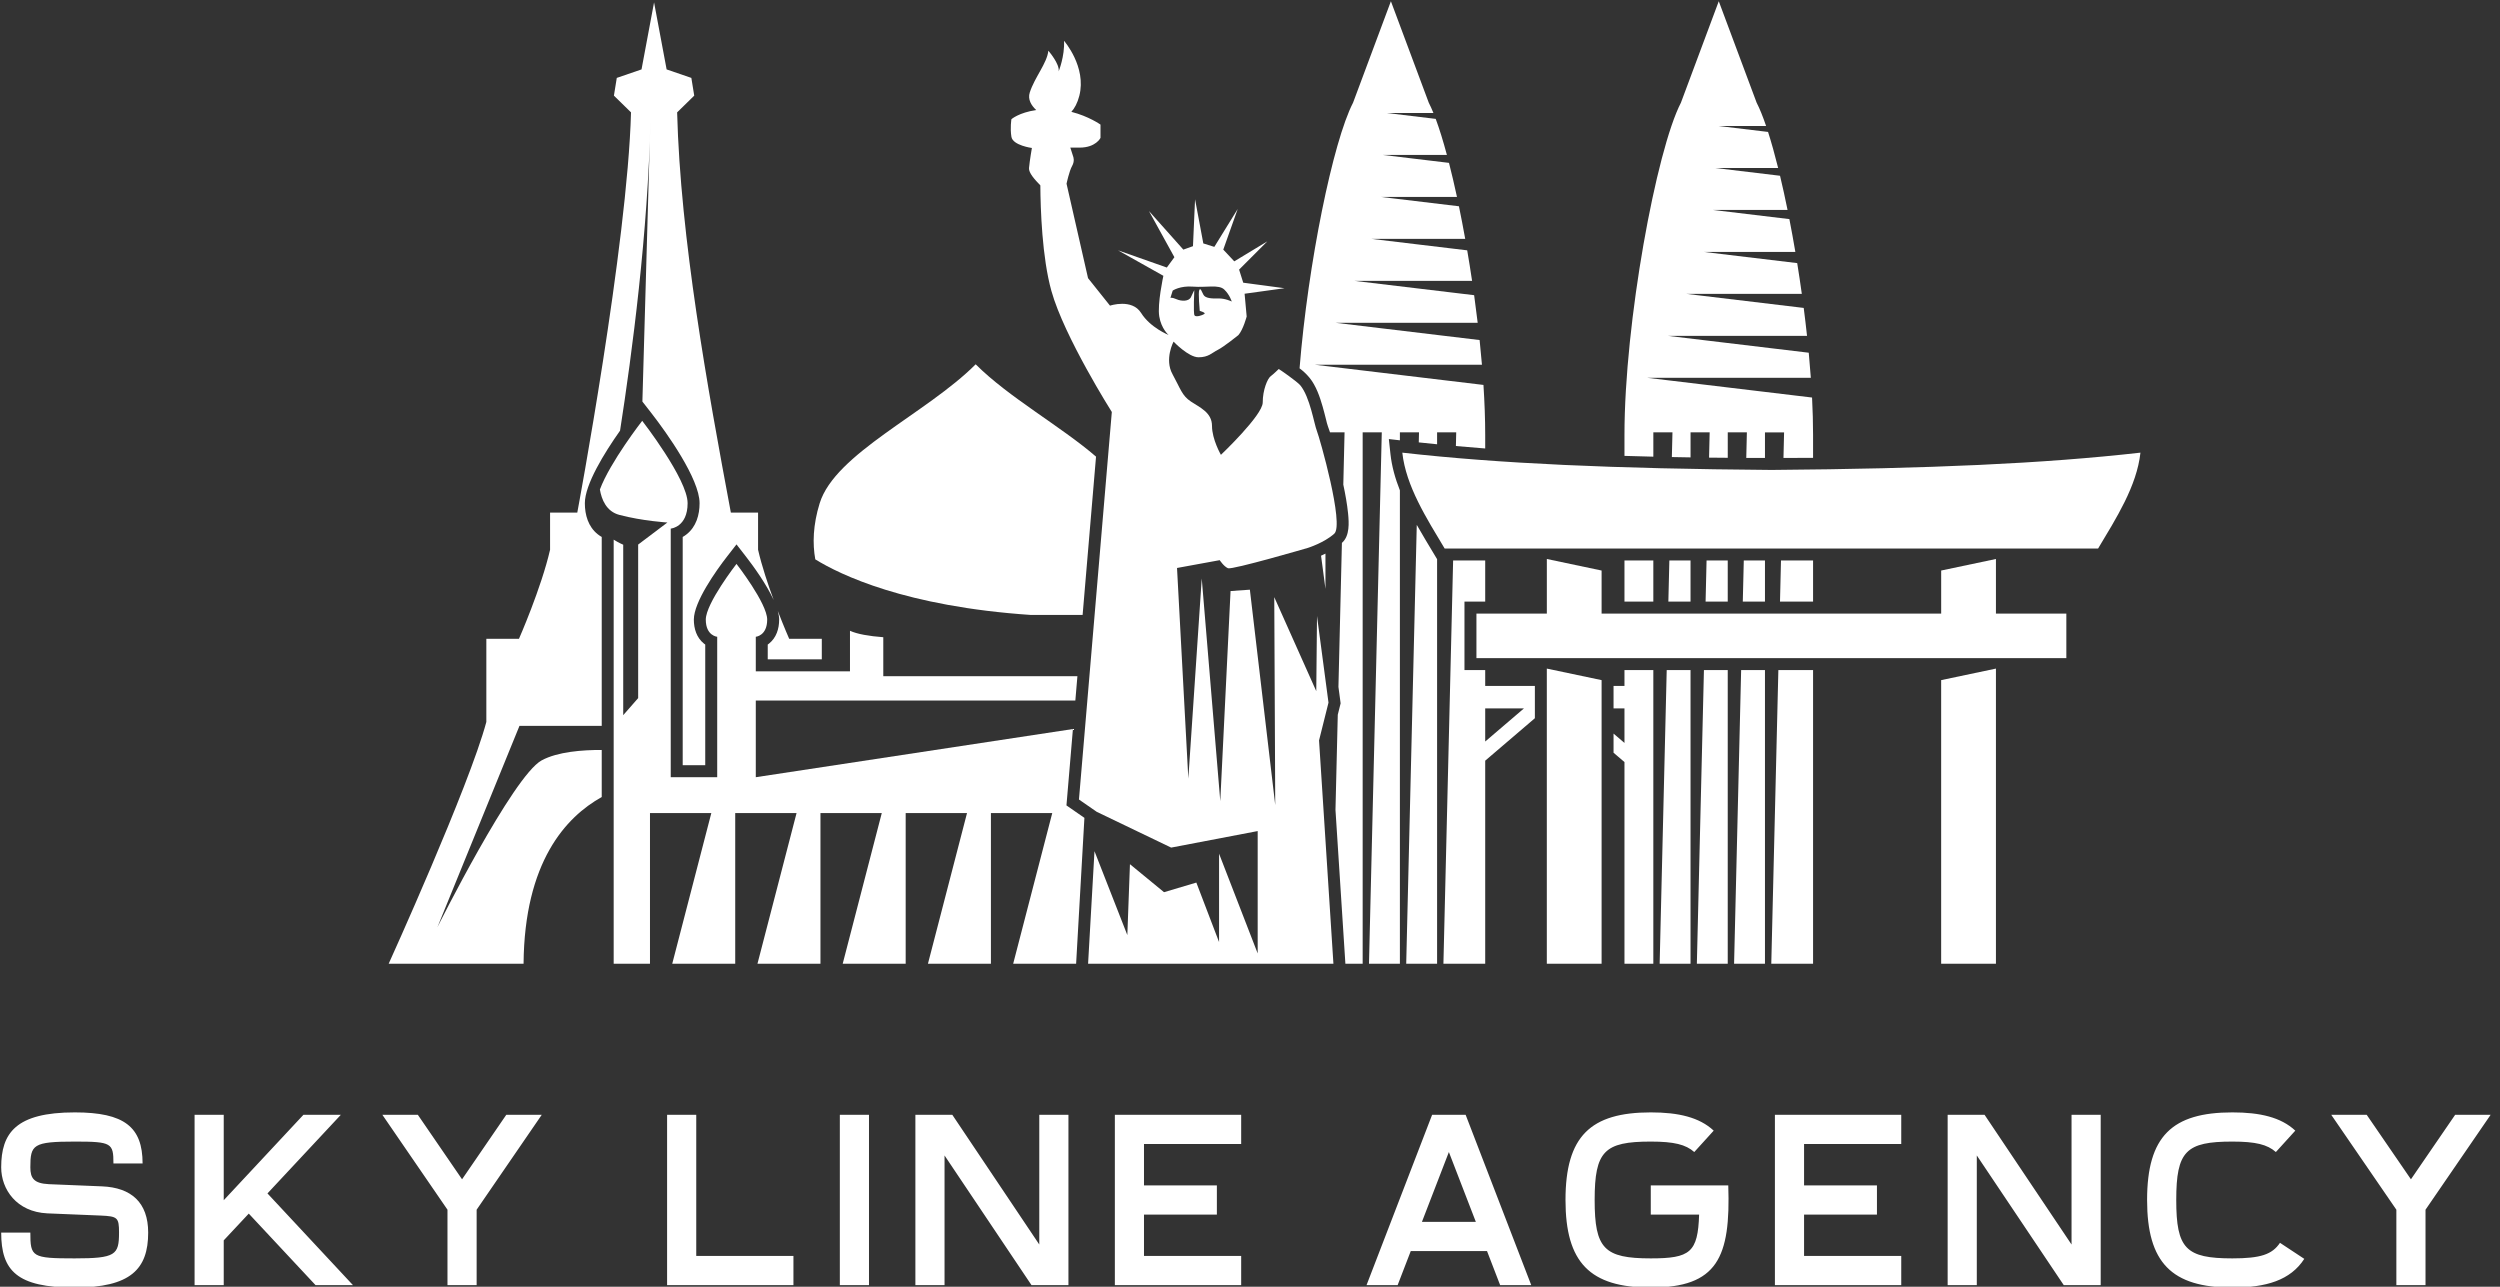 <svg width="136" height="70" viewBox="0 0 136 70" fill="none" xmlns="http://www.w3.org/2000/svg">
<rect x="0" y="0" width="136" height="70" fill="#333333" stroke="none"/>
<g clip-path="url(#clip0_1_4363)">
<path fill-rule="evenodd" clip-rule="evenodd" d="M28.481 52.427H26.274H21.144C21.144 52.427 25.517 42.79 26.457 39.273V34.751H28.232C28.232 34.751 29.441 32.006 29.924 29.906V27.887H31.404C31.404 27.887 34.141 13.263 34.327 6.113L33.397 5.203L33.553 4.238L34.899 3.776L35.581 0.13L36.264 3.776L37.61 4.238L37.766 5.203L36.836 6.113C37.014 12.967 38.486 21.086 39.759 27.887H41.239V29.906C41.442 30.788 41.773 31.784 42.089 32.642C41.691 31.775 40.989 30.803 40.578 30.275L40.065 29.615L39.552 30.275C38.955 31.042 37.745 32.745 37.745 33.705C37.745 34.204 37.897 34.694 38.298 35.014C38.32 35.031 38.342 35.047 38.365 35.063V41.628H37.139V29.21C37.217 29.166 37.29 29.117 37.355 29.064C37.873 28.652 38.057 28.014 38.057 27.374C38.057 26.054 36.273 23.551 35.45 22.492L34.946 21.845L35.384 6.457C35.259 12.612 34.382 19.253 33.731 23.428C32.869 24.647 31.816 26.36 31.816 27.374C31.816 28.014 32 28.652 32.517 29.064C32.583 29.117 32.656 29.166 32.734 29.21V39.487H28.259L23.794 50.442C23.794 50.442 27.902 42.215 29.465 41.365C30.332 40.893 31.693 40.794 32.734 40.798V43.359C30.779 44.446 28.527 46.897 28.482 52.427L28.481 52.427ZM42.312 33.235C42.654 34.122 42.932 34.751 42.932 34.751H44.706V35.867H41.765V35.063C41.789 35.047 41.811 35.031 41.832 35.014C42.234 34.694 42.386 34.204 42.386 33.705C42.386 33.563 42.359 33.404 42.312 33.235Z" fill="white"/>
<path fill-rule="evenodd" clip-rule="evenodd" d="M59.624 24.841C57.702 23.183 54.87 21.614 53.077 19.818C50.406 22.494 45.427 24.666 44.589 27.381C44.225 28.559 44.198 29.584 44.352 30.429C45.708 31.268 49.266 32.995 56.09 33.454H58.141H58.894L59.624 24.841ZM48.051 34.665C47.277 34.606 46.631 34.495 46.239 34.314V36.519H41.115V34.641C41.115 34.641 41.735 34.589 41.735 33.706C41.735 32.822 40.065 30.676 40.065 30.676C40.065 30.676 38.395 32.822 38.395 33.706C38.395 34.589 39.016 34.641 39.016 34.641V36.519V42.28H36.488V28.756C36.488 28.756 37.406 28.681 37.406 27.373C37.406 26.067 34.936 22.892 34.936 22.892C34.936 22.892 33.189 25.137 32.634 26.628C32.725 27.172 32.986 27.825 33.695 28.011C34.971 28.346 36.307 28.424 36.307 28.424L34.716 29.624V37.977L33.903 38.905V29.632C33.903 29.632 33.677 29.541 33.384 29.357V52.427H35.359V44.23H38.696L36.57 52.427H39.996V44.23H43.333L41.206 52.427H44.633V44.23H47.969L45.843 52.427H49.269V44.23H52.606L50.48 52.427H53.906V44.23H57.243L55.117 52.427H58.541L58.992 44.491L58.015 43.815L58.367 39.659L41.115 42.28V38.109H58.499L58.611 36.786H48.051V34.665L48.051 34.665Z" fill="white"/>
<path fill-rule="evenodd" clip-rule="evenodd" d="M70.696 20.038C71.156 14.336 72.515 7.694 73.606 5.588L75.665 0.068L77.725 5.588C77.808 5.748 77.892 5.935 77.978 6.146H75.424L78.103 6.467C78.304 7.008 78.509 7.673 78.712 8.429H75.228L78.825 8.86C78.972 9.435 79.118 10.057 79.259 10.712H75.113L79.366 11.221C79.484 11.792 79.598 12.386 79.707 12.995H74.609L79.816 13.618C79.909 14.163 79.998 14.717 80.081 15.278H73.669L80.193 16.058C80.262 16.558 80.327 17.06 80.386 17.56H72.652L80.491 18.499C80.538 18.951 80.581 19.4 80.618 19.843H71.539L80.7 20.94C80.761 21.892 80.795 22.808 80.795 23.66V24.397C80.263 24.356 79.732 24.311 79.201 24.264L79.218 23.52H78.178V24.168C77.846 24.135 77.513 24.101 77.181 24.066L77.194 23.52H76.154V23.953L75.553 23.885L75.64 24.694C75.713 25.372 75.9 26.032 76.154 26.676V52.427H74.473L75.169 23.52H74.129V52.427H73.189L72.65 44.059L72.775 38.881L72.93 38.261L72.811 37.367L73 29.533L73.018 29.516C73.428 29.146 73.385 28.439 73.336 27.937C73.284 27.415 73.186 26.883 73.076 26.364L73.144 23.52H72.353C72.318 23.407 72.281 23.299 72.241 23.199C72.198 23.092 72.166 22.939 72.138 22.826C72.078 22.591 72.02 22.356 71.953 22.123C71.802 21.593 71.591 20.979 71.24 20.552C71.076 20.353 70.897 20.185 70.696 20.037V20.038ZM72.105 32.035L71.865 30.23C71.945 30.195 72.025 30.157 72.105 30.117V32.035ZM77.072 28.553C77.386 29.108 77.717 29.649 78.031 30.174L78.178 30.419V52.427H76.498L77.072 28.553ZM79.05 30.491H80.795V32.727H79.667V36.453H80.795V37.315H83.497V39.071L80.795 41.381V52.427H78.522L79.05 30.491ZM87.777 37.315H88.371V36.453H89.941V52.427H88.371V41.456L87.777 40.949V39.907L88.371 40.415V38.536H87.777V37.315ZM90.669 36.453H91.965V52.427H90.285L90.669 36.453ZM92.694 36.453H93.989V52.427H92.309L92.694 36.453ZM94.718 36.453H96.014V52.427H94.334L94.718 36.453ZM96.743 36.453H98.631V52.427H96.358L96.743 36.453ZM88.371 32.727V30.491H89.941V32.727H88.371ZM90.813 30.491H91.965V32.727H90.759L90.813 30.491ZM92.837 30.491H93.989V32.727H92.784L92.837 30.491ZM94.862 30.491H96.014V32.727H94.808L94.862 30.491ZM96.886 30.491H98.631V32.727H96.832L96.886 30.491H96.886ZM88.371 24.8V23.661C88.371 17.536 90.107 8.165 91.442 5.587L93.501 0.067L95.561 5.587C95.728 5.91 95.901 6.34 96.077 6.856H93.505L96.182 7.177C96.365 7.749 96.55 8.411 96.731 9.139H93.309L96.834 9.561C96.974 10.147 97.111 10.771 97.243 11.422H93.194L97.342 11.919C97.455 12.497 97.563 13.095 97.667 13.705H92.69L97.768 14.313C97.857 14.865 97.941 15.425 98.019 15.988H91.751L98.122 16.751C98.187 17.258 98.248 17.766 98.302 18.271H90.733L98.396 19.188C98.439 19.649 98.477 20.105 98.509 20.554H89.62L98.576 21.626C98.612 22.332 98.631 23.015 98.631 23.661V24.906C98.094 24.91 97.558 24.912 97.021 24.913L97.054 23.521H96.014V24.913C95.675 24.913 95.336 24.912 94.997 24.91L95.03 23.52H93.99V24.904C93.651 24.902 93.312 24.899 92.973 24.895L93.006 23.52H91.966V24.882C91.627 24.877 91.288 24.871 90.949 24.864L90.982 23.52H89.942V24.843C89.419 24.83 88.895 24.816 88.372 24.8H88.371ZM80.795 38.536V40.339L82.904 38.536H80.795Z" fill="white"/>
<path fill-rule="evenodd" clip-rule="evenodd" d="M59.192 52.427L59.54 46.304L61.327 50.868L61.469 47.012L63.323 48.535L65.081 48.012L66.317 51.248V46.441L68.418 51.867V45.21L63.711 46.109L59.662 44.163L58.695 43.493L60.483 22.412C60.483 22.412 57.894 18.322 57.197 15.829C56.685 13.996 56.603 11.355 56.595 10.084C56.291 9.774 55.955 9.399 55.978 9.146C56.017 8.715 56.135 8.05 56.135 8.05C56.135 8.05 55.099 7.913 55.021 7.443C54.943 6.973 55.021 6.484 55.021 6.484C55.021 6.484 55.431 6.123 56.37 5.987C56.105 5.738 55.897 5.408 56.019 5.032C56.288 4.199 56.962 3.434 57.03 2.759C57.03 2.759 57.659 3.479 57.591 3.884C57.591 3.884 57.928 3.052 57.883 2.219C57.883 2.219 59.12 3.637 58.715 5.212C58.612 5.613 58.456 5.892 58.282 6.084C59.232 6.326 59.867 6.778 59.867 6.778V7.502C59.867 7.502 59.612 8.03 58.733 8.03H58.225L58.382 8.52C58.382 8.52 58.48 8.754 58.323 9.028C58.167 9.302 58.02 9.992 58.02 9.994L59.189 15.131L60.384 16.627C60.384 16.627 61.579 16.228 62.077 17.026C62.575 17.824 63.571 18.223 63.571 18.223C63.571 18.223 63.176 17.892 63.064 17.216C62.951 16.541 63.288 15.004 63.288 15.004L60.817 13.617L63.475 14.554L63.887 13.992L62.502 11.479L64.374 13.579L64.898 13.392L65.011 10.842L65.46 13.242L66.059 13.43L67.332 11.367L66.546 13.579L67.145 14.217L68.942 13.13L67.407 14.667L67.632 15.379L69.878 15.679L67.706 15.979L67.819 17.217C67.819 17.217 67.632 17.929 67.369 18.229C67.369 18.229 66.579 18.867 66.255 19.029C65.93 19.192 65.747 19.436 65.199 19.436C64.651 19.436 63.841 18.584 63.841 18.584C63.841 18.584 63.335 19.538 63.782 20.351C64.228 21.165 64.296 21.517 64.784 21.843C65.271 22.168 65.933 22.438 65.933 23.171C65.933 23.902 66.418 24.743 66.418 24.743C66.418 24.743 68.692 22.588 68.692 21.896C68.692 21.205 68.956 20.595 69.118 20.473C69.281 20.351 69.562 20.075 69.562 20.075C69.562 20.058 70.562 20.75 70.74 20.966C71.264 21.604 71.489 23.066 71.638 23.441C71.788 23.816 73.135 28.536 72.585 29.032C72.034 29.528 71.154 29.804 71.154 29.804C71.154 29.804 67.028 31.009 66.802 30.912C66.576 30.815 66.352 30.473 66.352 30.473L64.03 30.898L64.645 42.356L65.375 31.47L66.383 43.583L66.942 32.153L67.993 32.079L69.373 43.797L69.32 32.485L71.605 37.599L71.645 33.511L72.27 38.223L71.756 40.279L72.538 52.426H59.194L59.192 52.427ZM63.795 15.809C63.795 15.809 64.189 15.535 64.904 15.593C65.619 15.651 66.301 15.462 66.602 15.753C66.903 16.045 67.007 16.403 67.007 16.403C67.007 16.403 66.654 16.226 66.28 16.236C65.906 16.247 65.573 16.226 65.469 16.038C65.365 15.851 65.316 15.646 65.243 15.771C65.171 15.896 65.266 16.912 65.266 16.912C65.266 16.912 65.626 17.01 65.512 17.083C65.397 17.156 65.054 17.27 64.981 17.156C64.909 17.041 64.97 15.788 64.97 15.788C64.97 15.788 64.907 15.893 64.793 16.153C64.679 16.413 64.263 16.392 64.003 16.278C63.743 16.163 63.671 16.205 63.671 16.205L63.795 15.809L63.795 15.809Z" fill="white"/>
<path fill-rule="evenodd" clip-rule="evenodd" d="M87.127 31.037V33.379C94.166 33.379 98.561 33.379 105.6 33.379V31.037L108.579 30.409V33.379H112.409V35.802H109.745H108.579H105.6H105.272H104.947H104.928H87.798H87.127H84.148H82.982H80.318V33.379H84.148V30.409L87.127 31.037H87.127ZM87.127 36.999V52.427H84.147V36.371L87.127 36.999ZM84.147 29.84H82.981H78.589C77.607 28.197 76.482 26.442 76.286 24.624C81.586 25.223 87.746 25.495 96.374 25.565C105.002 25.495 111.14 25.223 116.44 24.624C116.244 26.442 115.119 28.197 114.136 29.84H109.744H108.578H105.599H105.271H104.947H104.927H87.797H87.126H84.147H84.147ZM108.579 36.371V52.427H105.599V36.999L108.579 36.371Z" fill="white"/>
<path d="M6.171 63.294H7.757C7.757 61.308 6.766 60.514 4.07 60.514C0.858 60.514 0.065 61.639 0.065 63.505C0.065 64.697 0.898 65.928 2.576 66.007L5.471 66.126C6.396 66.166 6.475 66.232 6.475 67.053C6.475 68.27 6.29 68.456 4.057 68.456C1.731 68.456 1.651 68.376 1.651 67.053H0.065C0.065 69.118 0.911 70.044 4.057 70.044C7.11 70.044 8.061 69.038 8.061 67.053C8.061 65.411 7.136 64.604 5.55 64.538L2.656 64.419C1.836 64.379 1.651 64.088 1.651 63.505C1.651 62.274 1.784 62.102 4.07 62.102C6.079 62.102 6.171 62.182 6.171 63.294ZM12.171 69.912V67.476L13.533 66.02L17.167 69.912H19.202L14.55 64.922L18.541 60.646H16.506L12.171 65.292V60.646H10.585V69.912H12.171ZM20.801 60.646L24.343 65.808V69.912H25.929V65.808L29.471 60.646H27.541L25.136 64.154L22.731 60.646H20.801ZM36.29 69.912H43.163V68.323H37.876V60.646H36.29V69.912ZM47.273 69.912V60.646H45.687V69.912H47.273ZM51.383 69.912V62.857L56.114 69.912H58.123V60.646H56.537V67.701L51.806 60.646H49.797V69.912H51.383ZM60.648 69.912H67.52V68.323H62.233V66.073H66.198V64.485H62.233V62.235H67.52V60.646H60.648V69.912ZM76.031 69.912L76.745 68.059H80.894L81.608 69.912H83.3L79.731 60.646H77.907L74.339 69.912H76.031ZM77.353 66.47L78.819 62.671L80.286 66.47H77.353ZM89.802 66.073H92.432C92.366 68.138 91.943 68.456 89.802 68.456C87.264 68.456 86.749 67.926 86.749 65.279C86.749 62.618 87.278 62.102 89.802 62.102C91.071 62.102 91.705 62.261 92.168 62.671L93.225 61.507C92.445 60.779 91.308 60.514 89.802 60.514C86.524 60.514 85.163 61.811 85.163 65.279C85.163 68.681 86.485 70.044 89.802 70.044C93.436 70.044 94.15 68.403 94.018 64.485H89.802V66.073ZM96.555 69.912H103.428V68.323H98.141V66.073H102.106V64.485H98.141V62.235H103.428V60.646H96.555V69.912ZM107.538 69.912V62.857L112.269 69.912H114.278V60.646H112.692V67.701L107.961 60.646H105.952V69.912H107.538ZM125.353 68.482L124.031 67.609C123.608 68.244 122.974 68.456 121.441 68.456C118.903 68.456 118.388 67.926 118.388 65.279C118.388 62.618 118.917 62.102 121.441 62.102C122.71 62.102 123.344 62.261 123.807 62.671L124.864 61.507C124.084 60.779 122.948 60.514 121.441 60.514C118.163 60.514 116.802 61.811 116.802 65.279C116.802 68.681 118.124 70.044 121.441 70.044C123.278 70.044 124.6 69.647 125.353 68.482ZM126.82 60.646L130.362 65.808V69.912H131.948V65.808L135.49 60.646H133.56L131.155 64.154L128.749 60.646H126.82Z" fill="white"/>
</g>
<defs>
<clipPath id="clip0_1_4363">
<rect width="135.52" height="70" fill="white"/>
</clipPath>
</defs>
</svg>
